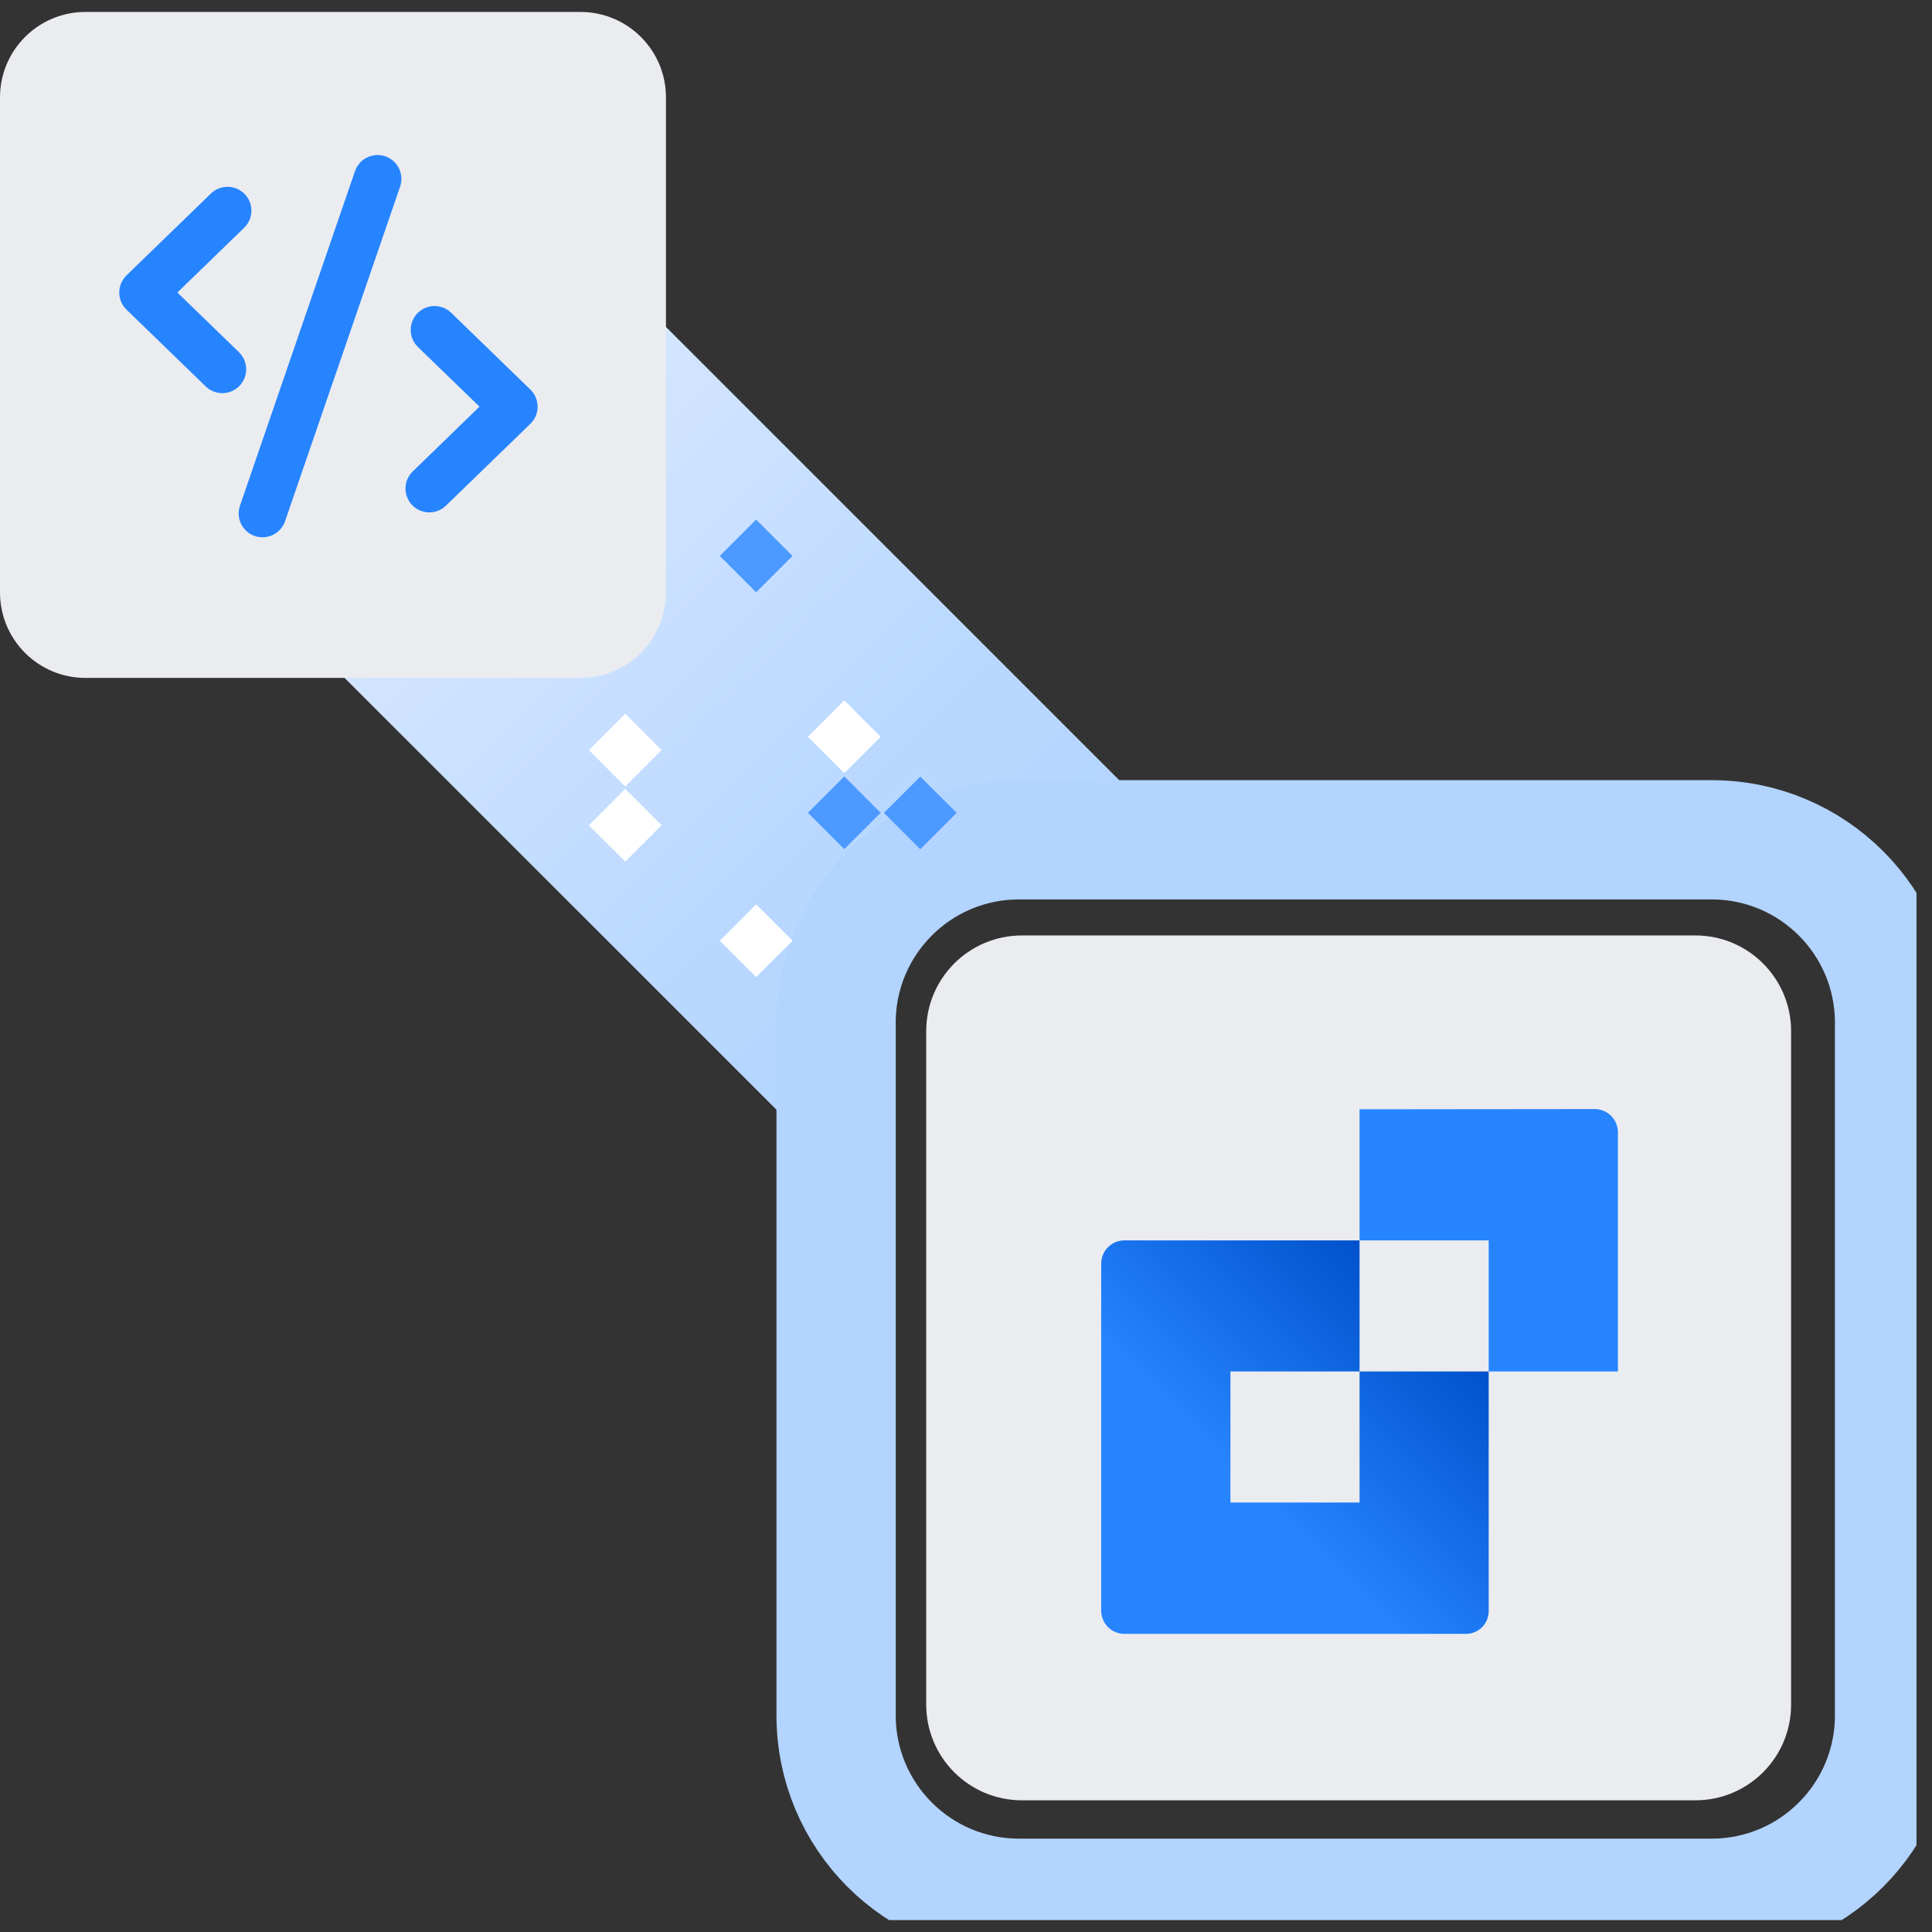 <svg width="81" height="81" viewBox="0 0 81 81" fill="none" xmlns="http://www.w3.org/2000/svg">
<rect x="0" y="0" width="81" height="81" fill="#333333" stroke="none"/>
<g clip-path="url(#clip0)">
<path d="M34.892 48.864L6.868 20.843L20.968 6.754L48.989 34.774C41.179 33.84 37.07 37.809 37.07 37.809C37.07 37.809 33.56 42.099 34.892 48.864Z" fill="url(#paint0_linear)"/>
<path d="M71.079 39.219H42.846C40.629 39.219 38.832 41.016 38.832 43.232V71.466C38.832 73.683 40.629 75.479 42.846 75.479H71.079C73.296 75.479 75.093 73.683 75.093 71.466V43.232C75.093 41.016 73.296 39.219 71.079 39.219Z" fill="#EBECF0"/>
<path d="M3.583 28.422L24.338 28.422C26.317 28.422 27.921 26.818 27.921 24.839L27.921 4.084C27.921 2.105 26.317 0.501 24.338 0.501L3.583 0.501C1.604 0.501 5.14984e-05 2.105 5.14984e-05 4.084L5.14984e-05 24.839C5.14984e-05 26.818 1.604 28.422 3.583 28.422Z" fill="#EBECF0"/>
<path d="M79.43 71.918V42.875C79.43 38.641 75.998 35.209 71.763 35.209H42.72C38.486 35.209 35.054 38.641 35.054 42.875V71.918C35.054 76.152 38.486 79.585 42.72 79.585H71.763C75.998 79.585 79.43 76.152 79.43 71.918Z" stroke="#B2D4FF" stroke-width="5" stroke-miterlimit="10"/>
<path d="M27.737 34.599L26.213 33.074L24.689 34.599L26.213 36.123L27.737 34.599Z" fill="white"/>
<path d="M33.228 39.44L31.703 37.916L30.179 39.44L31.703 40.965L33.228 39.44Z" fill="white"/>
<path d="M36.922 30.89L35.398 29.365L33.873 30.89L35.398 32.414L36.922 30.89Z" fill="white"/>
<path d="M27.738 31.448L26.214 29.924L24.69 31.448L26.214 32.972L27.738 31.448Z" fill="white"/>
<path d="M36.922 34.077L35.397 32.553L33.873 34.077L35.397 35.601L36.922 34.077Z" fill="#4C9AFF"/>
<path d="M40.108 34.081L38.583 32.557L37.059 34.081L38.583 35.605L40.108 34.081Z" fill="#4C9AFF"/>
<path d="M33.226 23.308L31.702 21.783L30.178 23.308L31.702 24.832L33.226 23.308Z" fill="#4C9AFF"/>
<rect width="24" height="24" transform="translate(2 2.5)" fill="white" fill-opacity="0.01"/>
<path fill-rule="evenodd" clip-rule="evenodd" d="M16.155 6.554C15.904 6.468 15.629 6.485 15.391 6.601C15.153 6.718 14.97 6.924 14.884 7.174L10.054 21.221C9.974 21.47 9.995 21.74 10.112 21.974C10.229 22.208 10.433 22.387 10.681 22.472C10.928 22.557 11.2 22.542 11.436 22.429C11.672 22.317 11.855 22.116 11.945 21.87L16.775 7.825C16.861 7.575 16.844 7.3 16.728 7.062C16.612 6.823 16.406 6.641 16.155 6.554ZM10.017 14.764L7.437 12.264L10.236 9.549C10.426 9.365 10.536 9.112 10.54 8.847C10.544 8.582 10.443 8.326 10.258 8.135C10.073 7.945 9.821 7.836 9.556 7.832C9.29 7.827 9.034 7.929 8.844 8.113L5.304 11.545C5.208 11.639 5.131 11.75 5.079 11.874C5.027 11.997 5 12.13 5 12.264C5 12.397 5.027 12.53 5.079 12.653C5.131 12.777 5.208 12.888 5.304 12.982L8.624 16.201C8.718 16.292 8.83 16.364 8.952 16.412C9.074 16.461 9.204 16.485 9.336 16.483C9.467 16.481 9.597 16.453 9.717 16.401C9.838 16.349 9.947 16.273 10.039 16.179C10.13 16.085 10.202 15.973 10.25 15.851C10.299 15.729 10.323 15.599 10.321 15.467C10.319 15.336 10.291 15.206 10.239 15.086C10.187 14.965 10.111 14.856 10.017 14.764ZM22.236 16.332L18.916 13.113C18.822 13.021 18.71 12.949 18.588 12.901C18.466 12.852 18.335 12.828 18.204 12.83C17.939 12.835 17.686 12.944 17.501 13.134C17.316 13.325 17.215 13.581 17.219 13.847C17.223 14.112 17.332 14.365 17.523 14.55L20.103 17.049L17.304 19.765C17.113 19.949 17.004 20.202 17 20.467C16.996 20.732 17.097 20.988 17.282 21.178C17.466 21.369 17.719 21.478 17.984 21.482C18.25 21.486 18.506 21.385 18.696 21.201L22.236 17.768C22.332 17.675 22.409 17.564 22.461 17.44C22.513 17.317 22.54 17.184 22.54 17.05C22.54 16.916 22.513 16.784 22.461 16.661C22.409 16.537 22.332 16.426 22.236 16.332Z" fill="#2684FF"/>
<path d="M57 57.5V62.995H51.586V57.5H57V52.004H47.117C46.863 52.011 46.621 52.116 46.444 52.298C46.267 52.481 46.168 52.725 46.168 52.979V67.526C46.168 67.78 46.267 68.024 46.444 68.206C46.621 68.388 46.863 68.494 47.117 68.501H61.465C61.592 68.5 61.717 68.474 61.834 68.424C61.95 68.375 62.056 68.303 62.144 68.212C62.232 68.121 62.302 68.014 62.348 67.896C62.395 67.778 62.417 67.653 62.414 67.526V57.5H57Z" fill="url(#paint1_linear)"/>
<path d="M57 46.508V52.004H62.414V57.499H67.832V47.473C67.832 47.219 67.733 46.975 67.556 46.793C67.379 46.611 67.137 46.505 66.883 46.498L57 46.508Z" fill="#2684FF"/>
</g>
<defs>
<linearGradient id="paint0_linear" x1="13.909" y1="13.802" x2="41.929" y2="41.823" gradientUnits="userSpaceOnUse">
<stop offset="0.07" stop-color="#DEEBFF"/>
<stop offset="0.17" stop-color="#D8E8FF"/>
<stop offset="0.69" stop-color="#BCD9FF"/>
<stop offset="1" stop-color="#B2D4FF"/>
</linearGradient>
<linearGradient id="paint1_linear" x1="61.547" y1="52.992" x2="52.248" y2="62.29" gradientUnits="userSpaceOnUse">
<stop offset="0.2" stop-color="#0052CC"/>
<stop offset="1" stop-color="#2684FF"/>
</linearGradient>
<clipPath id="clip0">
<rect width="80.35" height="80" fill="white" transform="translate(0 0.5)"/>
</clipPath>
</defs>
</svg>
